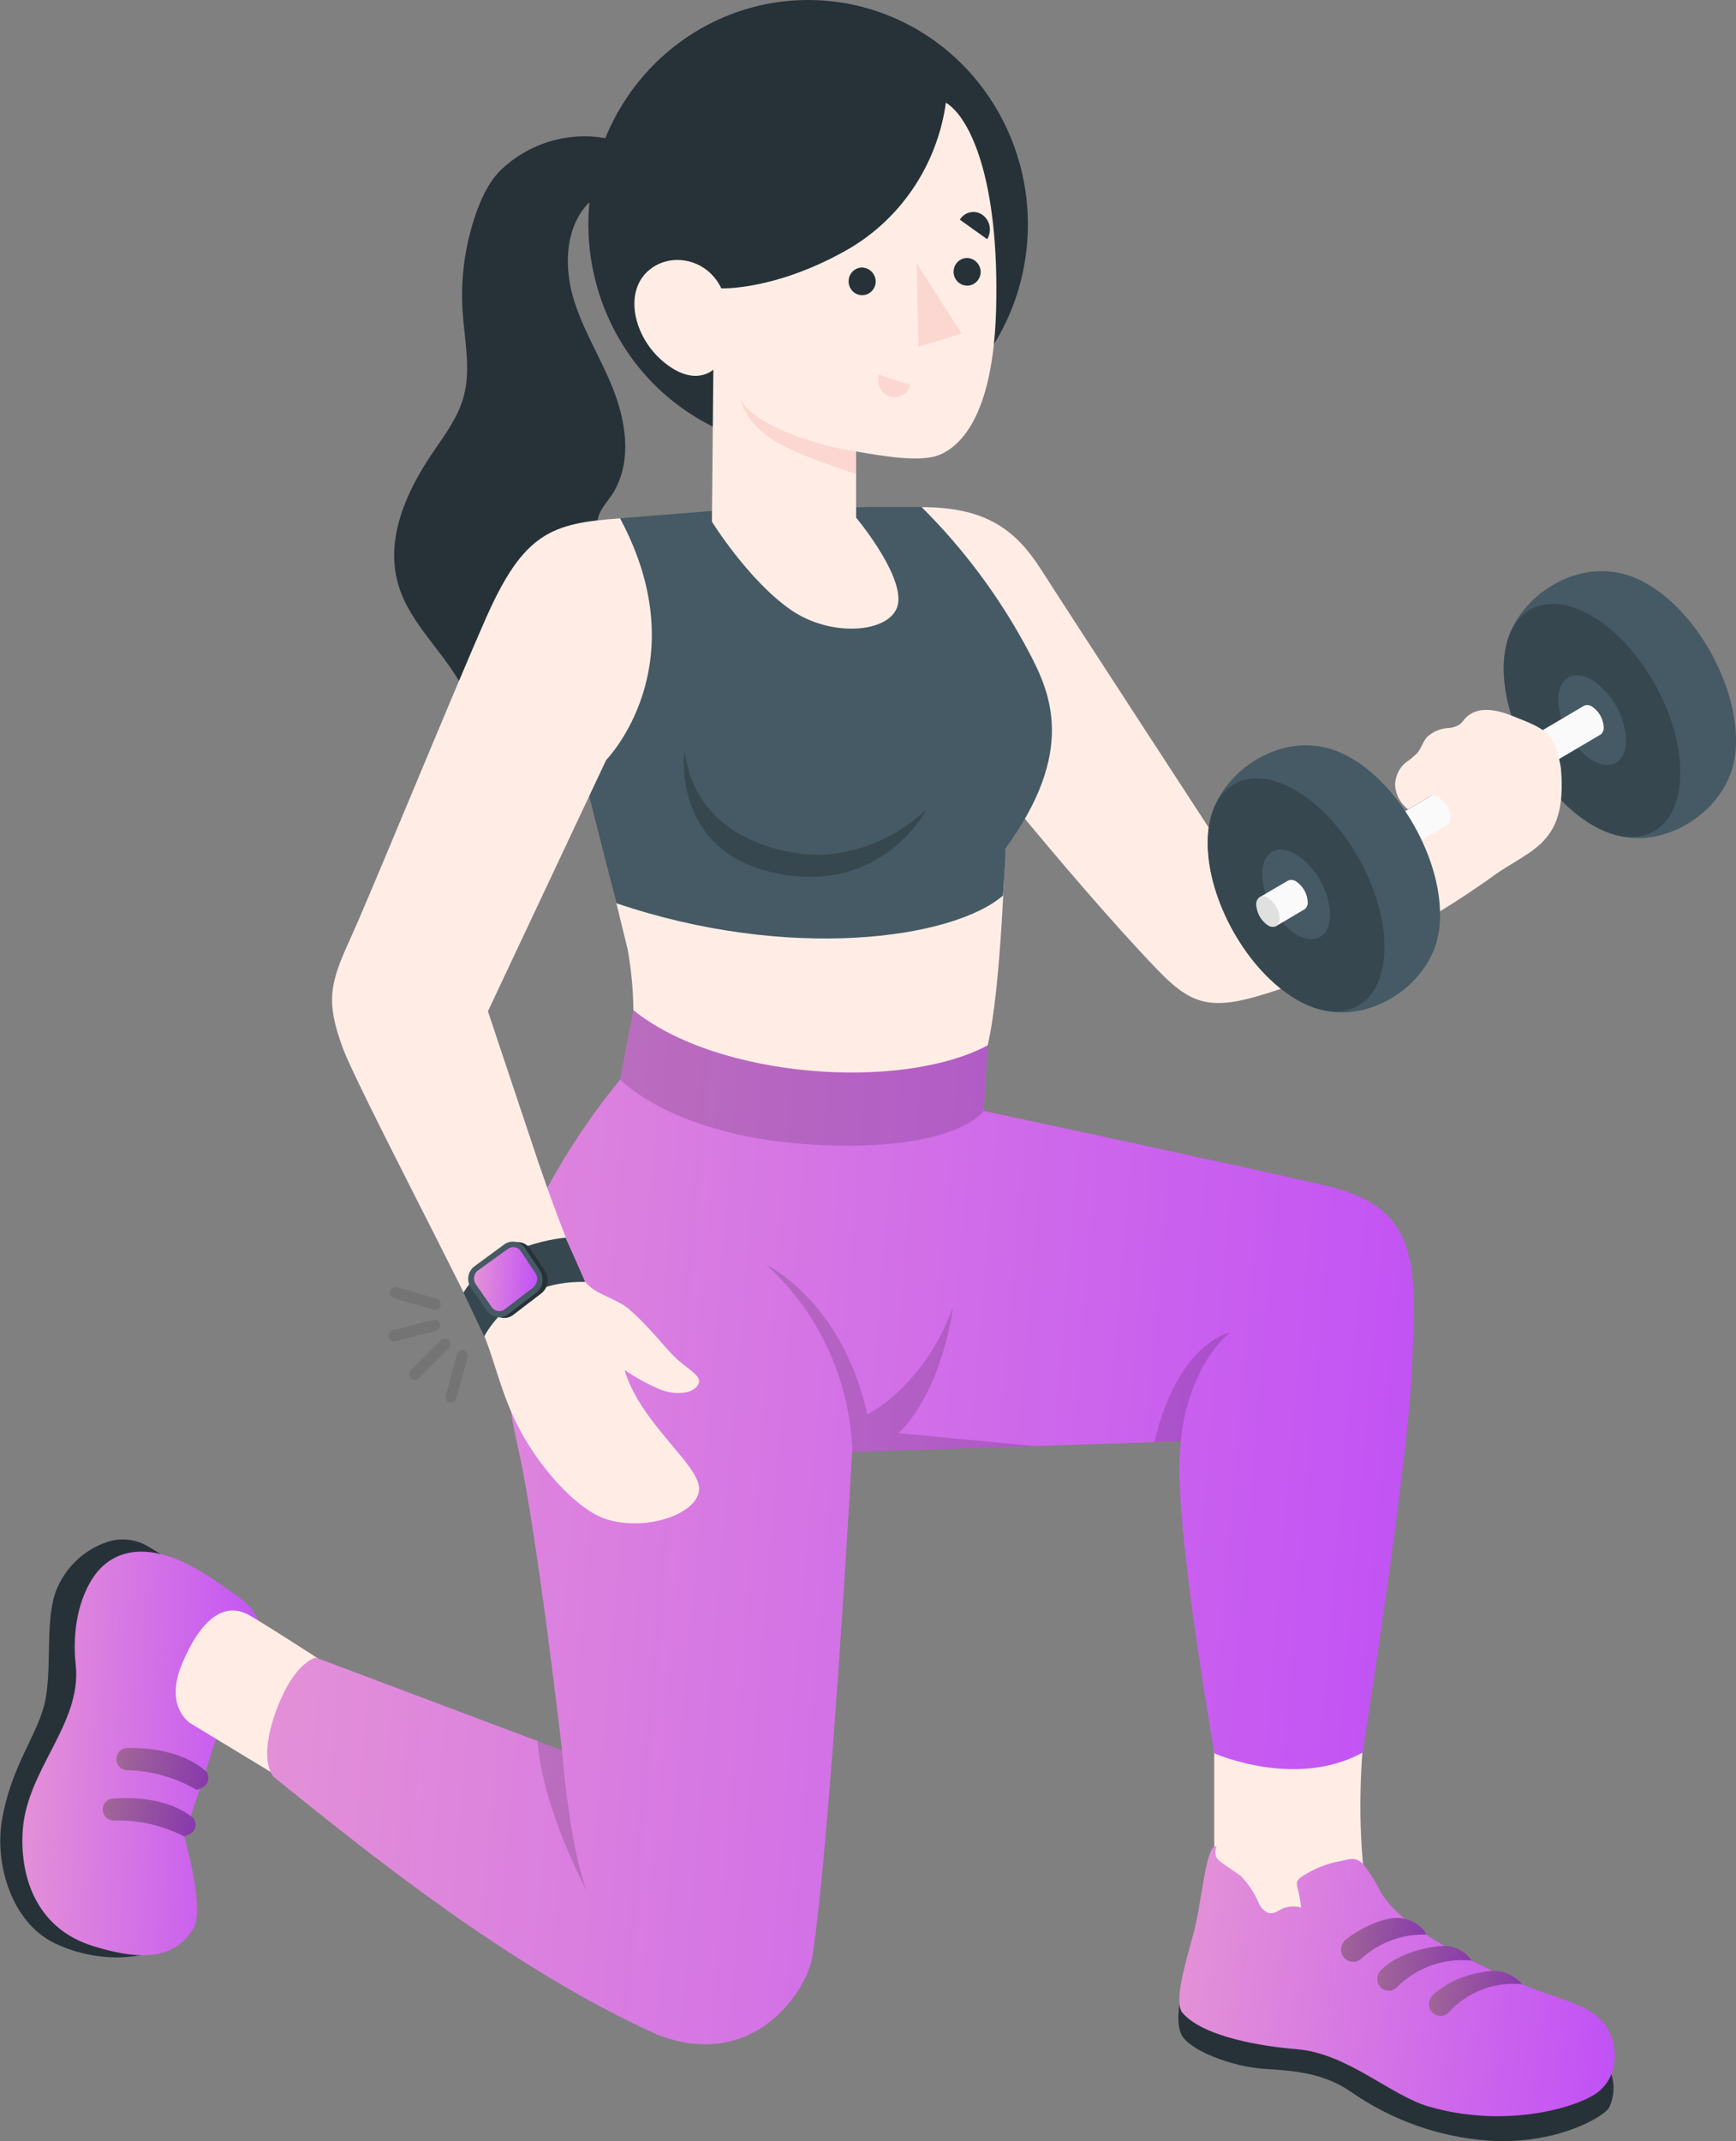 <svg width="73" height="90" viewBox="0 0 73 90" fill="none" xmlns="http://www.w3.org/2000/svg">
<rect x="0" y="0" width="73" height="90" fill="#808080" stroke="none"/>
<g clip-path="url(#clip0_326_5617)">
<g opacity="0.3">
<path opacity="0.3" d="M18.303 55.055H18.259L16.556 54.56C16.497 54.542 16.448 54.501 16.419 54.446C16.39 54.392 16.383 54.327 16.399 54.267C16.416 54.207 16.455 54.156 16.508 54.125C16.561 54.094 16.624 54.086 16.683 54.101L18.374 54.59C18.428 54.608 18.473 54.645 18.502 54.695C18.531 54.744 18.541 54.803 18.531 54.859C18.521 54.916 18.491 54.967 18.447 55.003C18.403 55.039 18.348 55.057 18.291 55.055H18.303Z" fill="black"/>
<path opacity="0.3" d="M16.556 56.395C16.508 56.39 16.462 56.371 16.425 56.339C16.388 56.307 16.361 56.265 16.349 56.217C16.34 56.185 16.337 56.153 16.34 56.12C16.344 56.088 16.354 56.056 16.37 56.028C16.387 56 16.408 55.975 16.434 55.956C16.46 55.936 16.489 55.922 16.52 55.915L18.223 55.474C18.282 55.462 18.344 55.472 18.396 55.505C18.447 55.537 18.484 55.589 18.499 55.649C18.514 55.708 18.506 55.772 18.476 55.825C18.446 55.879 18.397 55.919 18.339 55.936L16.633 56.377C16.608 56.387 16.582 56.393 16.556 56.395Z" fill="black"/>
<path opacity="0.3" d="M17.425 58C17.369 57.995 17.317 57.969 17.277 57.928C17.234 57.883 17.21 57.823 17.21 57.76C17.21 57.698 17.234 57.638 17.277 57.593L18.537 56.34C18.558 56.316 18.584 56.297 18.613 56.284C18.642 56.27 18.674 56.263 18.706 56.262C18.738 56.262 18.769 56.268 18.799 56.28C18.828 56.293 18.855 56.311 18.877 56.334C18.899 56.358 18.917 56.386 18.928 56.416C18.939 56.446 18.945 56.479 18.943 56.511C18.942 56.544 18.934 56.576 18.92 56.605C18.906 56.634 18.886 56.66 18.862 56.681L17.608 57.94C17.584 57.962 17.555 57.979 17.523 57.99C17.491 58 17.458 58.004 17.425 58Z" fill="black"/>
<path opacity="0.3" d="M18.954 58.951H18.909C18.879 58.942 18.851 58.928 18.826 58.907C18.802 58.888 18.782 58.863 18.767 58.835C18.752 58.806 18.743 58.776 18.74 58.744C18.737 58.712 18.74 58.68 18.75 58.649L19.217 56.923C19.235 56.863 19.275 56.813 19.328 56.783C19.382 56.754 19.445 56.746 19.504 56.763C19.562 56.78 19.612 56.82 19.643 56.874C19.673 56.928 19.681 56.992 19.666 57.053L19.187 58.779C19.173 58.83 19.142 58.875 19.099 58.906C19.057 58.937 19.006 58.953 18.954 58.951Z" fill="black"/>
</g>
<path d="M65.139 32.154L60.902 34.643L51.625 36.013C51.625 36.013 44.852 25.626 43.814 23.994C42.776 22.361 41.561 21.314 38.75 21.317L39.282 29.604C39.371 29.872 44.979 36.925 48.678 40.769C49.984 42.124 50.785 42.471 52.816 41.892C58.029 40.416 64.347 36.044 64.855 34.951C65.538 33.524 65.089 32.184 65.139 32.154Z" fill="#FFEDE5"/>
<path d="M63.397 26.9C63.953 25.047 66.224 23.538 68.332 24.142C68.666 24.236 68.986 24.375 69.284 24.555C71.353 25.762 73 28.704 73 31.125C73.007 31.533 72.951 31.941 72.834 32.332C72.281 34.182 70.017 35.703 67.9 35.096C67.567 35 67.247 34.861 66.948 34.682C64.896 33.475 63.232 30.53 63.232 28.11C63.226 27.7 63.282 27.292 63.397 26.9Z" fill="#455A64"/>
<path d="M66.951 34.664C64.899 33.457 63.235 30.512 63.235 28.092C63.235 25.672 64.899 24.694 66.951 25.901C69.003 27.108 70.658 30.05 70.658 32.471C70.658 34.891 69.003 35.871 66.951 34.664Z" fill="#37474F"/>
<path d="M66.951 28.584C66.162 28.119 65.52 28.496 65.52 29.426C65.547 29.932 65.691 30.425 65.939 30.865C66.188 31.304 66.534 31.678 66.951 31.954C67.74 32.419 68.379 32.042 68.379 31.113C68.353 30.606 68.21 30.113 67.962 29.674C67.713 29.234 67.367 28.861 66.951 28.584Z" fill="#455A64"/>
<path d="M66.46 29.981C66.47 30.154 66.519 30.323 66.604 30.474C66.69 30.624 66.808 30.752 66.951 30.847C66.998 30.881 67.052 30.904 67.11 30.912C67.167 30.919 67.225 30.913 67.279 30.892L67.315 30.871C67.357 30.834 67.39 30.788 67.412 30.735C67.433 30.683 67.443 30.626 67.439 30.569C67.43 30.396 67.38 30.228 67.296 30.077C67.211 29.927 67.093 29.799 66.951 29.703C66.904 29.669 66.85 29.647 66.793 29.639C66.735 29.631 66.677 29.637 66.623 29.658L66.588 29.679C66.544 29.716 66.51 29.762 66.488 29.814C66.466 29.867 66.457 29.924 66.46 29.981Z" fill="#37474F"/>
<path d="M58.611 34.607C58.62 34.78 58.669 34.949 58.754 35.099C58.839 35.25 58.957 35.378 59.099 35.473C59.162 35.515 59.236 35.538 59.312 35.539C59.369 35.538 59.425 35.522 59.474 35.491L67.279 30.892L67.315 30.871C67.357 30.834 67.39 30.788 67.412 30.735C67.433 30.683 67.443 30.626 67.439 30.569C67.43 30.396 67.38 30.228 67.296 30.077C67.211 29.927 67.093 29.799 66.951 29.703C66.904 29.669 66.85 29.647 66.793 29.639C66.735 29.631 66.677 29.637 66.623 29.658L66.588 29.679L58.782 34.278C58.727 34.311 58.681 34.359 58.65 34.417C58.62 34.476 58.606 34.541 58.611 34.607Z" fill="#FAFAFA"/>
<path d="M50.951 34.236C51.504 32.386 53.768 30.856 55.885 31.463C56.219 31.559 56.54 31.698 56.84 31.876C58.892 33.083 60.556 36.028 60.556 38.449C60.561 38.857 60.506 39.264 60.391 39.656C59.835 41.505 57.573 43.026 55.456 42.423C55.123 42.327 54.803 42.188 54.505 42.01C52.453 40.802 50.788 37.857 50.788 35.44C50.782 35.032 50.836 34.626 50.951 34.236Z" fill="#455A64"/>
<path d="M54.502 41.997C52.45 40.79 50.785 37.845 50.785 35.428C50.785 33.011 52.45 32.027 54.502 33.234C56.553 34.441 58.218 37.386 58.218 39.807C58.218 42.227 56.556 43.208 54.502 41.997Z" fill="#37474F"/>
<path d="M54.502 35.911C53.712 35.443 53.074 35.82 53.074 36.753C53.1 37.259 53.244 37.751 53.492 38.19C53.74 38.629 54.086 39.002 54.502 39.279C55.291 39.743 55.932 39.366 55.932 38.437C55.905 37.93 55.761 37.438 55.513 36.999C55.264 36.56 54.918 36.187 54.502 35.911Z" fill="#455A64"/>
<path d="M54.014 37.314C54.023 37.487 54.072 37.656 54.157 37.806C54.241 37.957 54.359 38.085 54.502 38.18C54.548 38.215 54.603 38.237 54.66 38.245C54.717 38.252 54.776 38.246 54.83 38.225C54.843 38.221 54.855 38.214 54.865 38.204C54.908 38.167 54.942 38.121 54.964 38.069C54.986 38.016 54.996 37.959 54.992 37.902C54.983 37.729 54.933 37.56 54.848 37.41C54.763 37.259 54.644 37.131 54.502 37.036C54.455 37.003 54.401 36.981 54.344 36.974C54.287 36.967 54.23 36.974 54.176 36.994L54.141 37.015C54.098 37.051 54.064 37.097 54.042 37.149C54.02 37.201 54.01 37.257 54.014 37.314Z" fill="#37474F"/>
<path d="M52.831 38.023C52.84 38.197 52.888 38.365 52.973 38.516C53.058 38.667 53.176 38.794 53.319 38.889C53.383 38.931 53.456 38.954 53.532 38.956C53.589 38.954 53.645 38.938 53.695 38.907L54.83 38.237C54.843 38.233 54.855 38.226 54.865 38.216C54.908 38.179 54.942 38.133 54.964 38.081C54.986 38.028 54.996 37.971 54.992 37.914C54.983 37.741 54.933 37.572 54.848 37.422C54.763 37.271 54.644 37.144 54.502 37.048C54.455 37.015 54.401 36.994 54.344 36.986C54.288 36.979 54.23 36.986 54.176 37.006L54.141 37.027L53.003 37.694C52.947 37.727 52.901 37.775 52.871 37.833C52.84 37.892 52.827 37.957 52.831 38.023Z" fill="#FAFAFA"/>
<path d="M52.831 38.023C52.84 38.197 52.889 38.366 52.973 38.517C53.058 38.668 53.177 38.797 53.319 38.892C53.366 38.926 53.421 38.947 53.478 38.954C53.535 38.962 53.593 38.955 53.647 38.934L53.683 38.913C53.726 38.877 53.76 38.831 53.782 38.778C53.804 38.726 53.814 38.669 53.81 38.612C53.8 38.438 53.75 38.269 53.665 38.118C53.58 37.967 53.462 37.838 53.319 37.742C53.272 37.709 53.217 37.688 53.16 37.68C53.103 37.673 53.045 37.68 52.991 37.7L52.956 37.721C52.913 37.758 52.88 37.805 52.858 37.857C52.837 37.91 52.827 37.966 52.831 38.023Z" fill="#E0E0E0"/>
<path d="M62.431 37.075C64.225 35.678 65.946 35.687 65.635 32.271C65.372 30.762 65.006 30.654 63.566 30.081C62.933 29.83 62.088 29.64 61.582 30.231C61.527 30.306 61.465 30.375 61.399 30.44C61.25 30.537 61.079 30.593 60.902 30.602C60.565 30.619 60.245 30.757 59.998 30.992C59.829 31.188 59.764 31.457 59.599 31.653C59.44 31.806 59.268 31.947 59.087 32.072C58.957 32.187 58.852 32.329 58.779 32.488C58.707 32.647 58.667 32.82 58.664 32.996C58.676 33.196 58.731 33.392 58.825 33.569C58.919 33.745 59.05 33.899 59.208 34.019L60.113 33.487C60.483 33.228 61.245 34.154 60.917 34.643C60.394 35.422 62.431 37.075 62.431 37.075Z" fill="#FFEDE5"/>
<path d="M41.529 43.944C42.102 41.578 42.268 35.666 42.268 35.666L25.481 36.179L26.395 39.912C26.546 40.754 26.626 41.607 26.634 42.462C26.634 42.462 28.263 45.543 33.094 46.083C36.062 46.372 39.038 45.617 41.529 43.944Z" fill="#FFEDE5"/>
<path d="M42.277 35.666C42.297 35.853 42.179 37.643 42.179 37.643C40.033 39.487 33.147 40.419 25.919 37.966L24.387 31.93C24.387 31.93 29.585 29.601 26.073 21.785L29.848 21.483L36.55 21.311H38.75C40.558 23.105 42.087 25.171 43.282 27.437C44.16 29.109 45.278 31.559 42.277 35.666Z" fill="#455A64"/>
<path d="M32.778 35.721C29.753 34.933 28.997 33.005 28.781 31.586C28.781 31.586 28.21 35.721 32.532 36.683C37.091 37.697 38.966 34.013 38.966 34.013C38.966 34.013 36.426 36.671 32.778 35.721Z" fill="#37474F"/>
<path d="M7.033 81.725C6.146 82.386 4.104 82.546 2.303 81.683C0.503 80.82 -0.248 78.364 0.089 76.466C0.497 74.151 1.617 72.887 1.901 71.492C2.185 70.098 1.901 68.173 2.333 66.93C2.511 66.452 2.788 66.019 3.145 65.66C3.502 65.302 3.931 65.027 4.402 64.853C4.703 64.735 5.026 64.688 5.346 64.717C5.667 64.746 5.977 64.849 6.253 65.019L6.785 65.339L7.033 81.725Z" fill="#263238"/>
<path d="M9.147 72.899L7.746 77.19C7.746 77.19 8.633 80.25 8.133 81.065C7.397 82.272 6.099 82.483 3.914 81.801C1.416 81.025 0.828 78.717 0.958 76.924C1.135 74.368 3.45 72.446 3.184 69.984C3.054 68.776 3.217 67.428 3.864 66.389C4.588 65.231 5.777 65.013 7.01 65.391C8.068 65.716 8.996 66.395 9.892 67.032C10.149 67.199 10.382 67.403 10.584 67.636C10.745 67.854 10.865 68.101 10.939 68.363C11.101 68.89 11.149 69.447 11.081 69.996C11.016 70.509 10.693 70.807 10.395 71.203L9.147 72.899Z" fill="url(#paint0_linear_326_5617)"/>
<path d="M15.187 70.868C15.101 70.835 10.82 68.04 10.359 67.829C9.898 67.618 8.763 67.319 7.666 69.911C6.883 71.755 8.009 72.437 8.009 72.437L13.035 75.485L15.187 70.868Z" fill="#FFEDE5"/>
<path d="M7.746 77.19C6.84 76.728 5.837 76.499 4.825 76.523C4.75 76.53 4.674 76.518 4.604 76.489C4.535 76.459 4.473 76.412 4.425 76.353C4.377 76.293 4.345 76.222 4.33 76.147C4.315 76.071 4.318 75.993 4.34 75.919C4.369 75.832 4.422 75.754 4.494 75.697C4.565 75.64 4.652 75.606 4.742 75.6C5.419 75.545 7.063 75.524 8.154 76.442C8.444 77.039 7.746 77.19 7.746 77.19Z" fill="url(#paint1_linear_326_5617)"/>
<path d="M8.26 75.228C7.379 74.719 6.39 74.438 5.378 74.41C5.302 74.414 5.226 74.399 5.157 74.365C5.088 74.332 5.028 74.281 4.983 74.219C4.938 74.156 4.909 74.083 4.898 74.006C4.888 73.928 4.896 73.85 4.922 73.777C4.955 73.69 5.012 73.615 5.086 73.562C5.16 73.508 5.248 73.478 5.339 73.475C6.019 73.457 7.663 73.526 8.707 74.498C8.964 75.117 8.26 75.228 8.26 75.228Z" fill="url(#paint2_linear_326_5617)"/>
<path opacity="0.3" d="M7.746 77.19C6.84 76.728 5.837 76.499 4.825 76.523C4.75 76.53 4.674 76.518 4.604 76.489C4.535 76.459 4.473 76.412 4.425 76.353C4.377 76.293 4.345 76.222 4.33 76.147C4.315 76.071 4.318 75.993 4.34 75.919C4.369 75.832 4.422 75.754 4.494 75.697C4.565 75.64 4.652 75.606 4.742 75.6C5.419 75.545 7.063 75.524 8.154 76.442C8.444 77.039 7.746 77.19 7.746 77.19Z" fill="black"/>
<path opacity="0.3" d="M8.26 75.228C7.379 74.719 6.39 74.438 5.378 74.41C5.302 74.414 5.226 74.399 5.157 74.365C5.088 74.332 5.028 74.281 4.983 74.219C4.938 74.156 4.909 74.083 4.898 74.006C4.888 73.928 4.896 73.85 4.922 73.777C4.955 73.69 5.012 73.615 5.086 73.562C5.16 73.508 5.248 73.478 5.339 73.475C6.019 73.457 7.663 73.526 8.707 74.498C8.964 75.117 8.26 75.228 8.26 75.228Z" fill="black"/>
<path d="M51.888 82.19L57.449 79.939C57.355 78.475 57 76.526 57.369 72.697L51.06 71.471V77.917L51.888 82.19Z" fill="#FFEDE5"/>
<path d="M67.755 87.175C67.903 87.632 67.876 88.129 67.678 88.567C67.489 88.974 65.405 90.172 62.593 89.979C60.508 89.83 58.501 89.114 56.778 87.906C55.708 87.181 54.59 87.046 53.201 86.964C51.811 86.883 49.978 86.174 49.674 85.51C49.369 84.846 49.721 83.699 49.721 83.699L67.755 87.175Z" fill="#263238"/>
<path d="M56.411 78.219L56.633 78.171C56.754 78.138 56.88 78.131 57.003 78.153C57.139 78.195 57.261 78.278 57.352 78.391C57.627 78.749 57.867 79.134 58.067 79.541C58.658 80.521 59.894 81.336 61.245 82.076C62.165 82.579 63.063 82.981 64.012 83.406C64.962 83.832 66.262 84.121 67.019 84.644C68.122 85.401 68.267 87.308 67.019 88.06C65.937 88.711 63.084 89.415 60.092 88.549C58.46 88.078 56.651 86.3 54.514 86.134C53.154 86.026 50.578 85.636 49.703 84.583C49.381 84.115 49.813 82.631 50.167 81.351C50.555 79.954 50.697 77.492 51.152 77.615C51.152 77.615 51.028 77.962 51.205 78.15C51.383 78.337 52.006 78.711 52.19 78.868C52.496 79.187 52.744 79.56 52.92 79.969C52.993 80.154 53.13 80.305 53.304 80.395C53.535 80.482 53.706 80.334 53.896 80.241C54.151 80.124 54.44 80.104 54.709 80.183C54.683 79.906 54.634 79.632 54.564 79.363C54.533 79.278 54.526 79.186 54.543 79.097C54.58 79.014 54.641 78.945 54.717 78.898C55.229 78.553 55.806 78.322 56.411 78.219Z" fill="url(#paint3_linear_326_5617)"/>
<path d="M59.974 81.321C59.974 81.321 59.779 80.787 58.972 80.636C58.351 80.518 57.257 80.983 56.577 81.541C56.513 81.595 56.463 81.664 56.431 81.742C56.399 81.82 56.386 81.905 56.393 81.99C56.401 82.074 56.428 82.155 56.473 82.227C56.518 82.298 56.579 82.357 56.651 82.398C56.744 82.453 56.851 82.475 56.957 82.463C57.063 82.451 57.163 82.405 57.242 82.332C57.991 81.648 58.97 81.285 59.974 81.321Z" fill="url(#paint4_linear_326_5617)"/>
<path d="M61.893 82.416C61.759 82.224 61.581 82.066 61.376 81.958C61.17 81.849 60.942 81.792 60.71 81.792C60.71 81.792 59.093 81.84 58.091 82.791C58.03 82.843 57.982 82.91 57.951 82.985C57.921 83.06 57.909 83.142 57.916 83.223C57.923 83.304 57.949 83.382 57.991 83.451C58.034 83.52 58.093 83.577 58.162 83.618C58.249 83.667 58.35 83.688 58.45 83.676C58.55 83.664 58.643 83.62 58.718 83.551C59.13 83.132 59.63 82.813 60.179 82.616C60.728 82.42 61.314 82.352 61.893 82.416Z" fill="url(#paint5_linear_326_5617)"/>
<path d="M64.012 83.406C63.858 83.227 63.668 83.084 63.455 82.987C63.242 82.889 63.01 82.84 62.777 82.842C62.777 82.842 61.269 82.899 60.27 83.85C60.208 83.902 60.159 83.968 60.128 84.043C60.097 84.118 60.084 84.2 60.091 84.281C60.098 84.363 60.123 84.441 60.166 84.51C60.209 84.579 60.268 84.636 60.338 84.677C60.426 84.726 60.527 84.747 60.627 84.735C60.727 84.723 60.822 84.679 60.896 84.61C61.288 84.176 61.774 83.841 62.315 83.632C62.856 83.423 63.437 83.346 64.012 83.406Z" fill="url(#paint6_linear_326_5617)"/>
<path opacity="0.3" d="M59.974 81.321C59.974 81.321 59.779 80.787 58.972 80.636C58.351 80.518 57.257 80.983 56.577 81.541C56.513 81.595 56.463 81.664 56.431 81.742C56.399 81.82 56.386 81.905 56.393 81.99C56.401 82.074 56.428 82.155 56.473 82.227C56.518 82.298 56.579 82.357 56.651 82.398C56.744 82.453 56.851 82.475 56.957 82.463C57.063 82.451 57.163 82.405 57.242 82.332C57.991 81.648 58.97 81.285 59.974 81.321Z" fill="black"/>
<path opacity="0.3" d="M61.893 82.416C61.759 82.224 61.581 82.066 61.376 81.958C61.17 81.849 60.942 81.792 60.71 81.792C60.71 81.792 59.093 81.84 58.091 82.791C58.03 82.843 57.982 82.91 57.951 82.985C57.921 83.06 57.909 83.142 57.916 83.223C57.923 83.304 57.949 83.382 57.991 83.451C58.034 83.52 58.093 83.577 58.162 83.618C58.249 83.667 58.35 83.688 58.45 83.676C58.55 83.664 58.643 83.62 58.718 83.551C59.13 83.132 59.63 82.813 60.179 82.616C60.728 82.42 61.314 82.352 61.893 82.416Z" fill="black"/>
<path opacity="0.3" d="M64.012 83.406C63.858 83.227 63.668 83.084 63.455 82.987C63.242 82.889 63.01 82.84 62.777 82.842C62.777 82.842 61.269 82.899 60.27 83.85C60.208 83.902 60.159 83.968 60.128 84.043C60.097 84.118 60.084 84.2 60.091 84.281C60.098 84.363 60.123 84.441 60.166 84.51C60.209 84.579 60.268 84.636 60.338 84.677C60.426 84.726 60.527 84.747 60.627 84.735C60.727 84.723 60.822 84.679 60.896 84.61C61.288 84.176 61.774 83.841 62.315 83.632C62.856 83.423 63.437 83.346 64.012 83.406Z" fill="black"/>
<path d="M55.69 49.819C51.462 48.851 41.366 46.696 41.366 46.696L41.529 43.944C37.878 45.875 30.182 45.329 26.634 42.462L26.076 45.38C24.73 47.024 23.566 48.813 22.602 50.716C21.792 52.354 20.438 54.91 21.786 60.864C22.578 64.362 23.634 73.569 23.634 73.569L13.286 69.676C13.286 69.676 12.399 69.83 11.648 71.809C11.205 72.98 11.057 74.106 11.506 74.688C15.291 77.739 21.422 82.721 27.619 85.516C31.758 87.133 33.958 83.581 34.158 82.266C34.936 77.226 35.832 61.033 35.832 61.033L49.668 60.584C49.21 63.257 51.072 73.704 51.072 73.704C51.072 73.704 54.478 75.213 57.298 73.668C57.298 73.668 59.185 61.646 59.368 57.635C59.554 53.163 59.779 50.758 55.69 49.819Z" fill="url(#paint7_linear_326_5617)"/>
<path opacity="0.15" d="M49.668 60.583C49.668 59.862 50.138 57.342 51.737 55.999C51.737 55.999 49.544 56.401 48.539 60.62L49.668 60.583Z" fill="black"/>
<path opacity="0.15" d="M23.634 73.569C23.634 73.569 23.929 77.543 24.674 79.48C24.674 79.48 22.809 76.04 22.605 73.176L23.634 73.569Z" fill="black"/>
<path opacity="0.15" d="M41.363 46.696L41.526 43.947C37.875 45.875 30.182 45.329 26.637 42.465L26.079 45.38C26.108 45.407 28.385 47.809 34.303 48.12C40.222 48.431 41.363 46.696 41.363 46.696Z" fill="black"/>
<path opacity="0.15" d="M35.844 61.033C35.795 59.539 35.449 58.071 34.827 56.718C34.205 55.365 33.319 54.156 32.225 53.163C32.225 53.163 35.406 54.672 36.471 59.449C36.471 59.449 38.836 58.323 40.071 54.949C40.071 54.949 39.693 58.323 37.789 60.242L43.527 60.783L35.844 61.033Z" fill="black"/>
<path d="M33.999 1.20688e-05C32.784 -0.002 31.581 0.24 30.458 0.713C29.336 1.186 28.315 1.881 27.455 2.757C26.596 3.632 25.914 4.673 25.448 5.818C24.983 6.963 24.743 8.191 24.742 9.43C24.742 10.67 24.982 11.898 25.447 13.044C25.913 14.189 26.595 15.23 27.454 16.106C28.314 16.982 29.335 17.677 30.458 18.15C31.581 18.623 32.784 18.866 33.999 18.864C36.447 18.86 38.794 17.864 40.523 16.095C42.253 14.326 43.224 11.929 43.223 9.43C43.223 6.932 42.252 4.536 40.522 2.767C38.793 0.999 36.447 0.004 33.999 1.20688e-05Z" fill="#263238"/>
<path d="M24.346 5.734C24.68 5.718 25.015 5.737 25.346 5.791C25.457 5.798 25.563 5.848 25.641 5.93C25.687 5.998 25.712 6.077 25.715 6.159C25.791 6.683 25.744 7.218 25.576 7.719C25.446 8.069 25.041 8.247 24.784 8.501C23.785 9.491 23.705 11.129 24.098 12.49C24.491 13.851 25.28 15.064 25.792 16.38C26.303 17.696 26.575 19.28 25.851 20.605C25.57 21.112 25.059 21.51 25.121 22.114C25.192 22.853 25.824 23.559 26.096 24.226C26.395 25.016 26.497 25.87 26.392 26.71C26.317 27.754 25.937 28.752 25.301 29.573C24.815 30.152 24.187 30.588 23.482 30.839C22.777 31.089 22.019 31.144 21.286 30.998C20.977 30.943 20.685 30.816 20.432 30.627C19.997 30.271 19.823 29.688 19.586 29.172C18.827 27.503 17.221 26.29 16.733 24.519C16.204 22.633 17.085 20.671 18.167 19.069C18.673 18.32 19.238 17.587 19.486 16.712C19.82 15.532 19.527 14.277 19.45 13.049C19.377 11.849 19.512 10.645 19.849 9.494C20.092 8.661 20.467 7.701 21.103 7.104C21.995 6.276 23.142 5.791 24.346 5.734Z" fill="#263238"/>
<path d="M39.776 4.315C40.787 4.934 42.031 7.544 41.887 13.006C41.762 17.636 40.287 18.773 39.548 19.102C38.809 19.431 37.384 19.22 36 18.978V21.758C36 21.758 37.904 24.033 37.774 25.309C37.644 26.586 35.007 26.873 33.221 25.611C31.436 24.35 29.937 21.927 29.937 21.927L29.996 15.535C29.996 15.535 29.171 16.35 27.79 15.113C26.658 14.09 26.28 12.373 27.172 11.467C28.065 10.562 29.706 10.806 30.333 12.122C30.333 12.122 32.538 12.213 35.486 10.577C36.633 9.951 37.618 9.057 38.364 7.969C39.109 6.881 39.593 5.63 39.776 4.315Z" fill="#FFEDE5"/>
<path d="M36.825 11.823C36.826 11.938 36.793 12.05 36.732 12.145C36.67 12.241 36.583 12.316 36.48 12.361C36.377 12.406 36.263 12.419 36.153 12.399C36.042 12.379 35.94 12.325 35.859 12.246C35.779 12.167 35.722 12.065 35.698 11.954C35.673 11.842 35.682 11.725 35.721 11.618C35.761 11.512 35.831 11.419 35.922 11.352C36.014 11.286 36.122 11.248 36.234 11.244C36.387 11.244 36.534 11.304 36.644 11.412C36.754 11.52 36.819 11.668 36.825 11.823Z" fill="#263238"/>
<g style="mix-blend-mode:multiply" opacity="0.5">
<g style="mix-blend-mode:multiply" opacity="0.5">
<path d="M36.955 15.749L38.277 16.184C38.253 16.274 38.211 16.359 38.154 16.433C38.097 16.507 38.026 16.568 37.946 16.613C37.865 16.658 37.776 16.686 37.685 16.695C37.594 16.704 37.501 16.695 37.413 16.667C37.235 16.605 37.088 16.474 37.002 16.303C36.917 16.132 36.9 15.933 36.955 15.749Z" fill="#F28F8F"/>
</g>
</g>
<path d="M41.511 10.055L40.361 9.234C40.409 9.155 40.473 9.086 40.548 9.033C40.623 8.979 40.708 8.942 40.798 8.923C40.888 8.905 40.98 8.905 41.07 8.924C41.159 8.943 41.244 8.981 41.319 9.035C41.472 9.148 41.577 9.317 41.612 9.506C41.648 9.696 41.612 9.892 41.511 10.055Z" fill="#263238"/>
<path d="M41.239 11.419C41.24 11.534 41.208 11.646 41.147 11.742C41.086 11.838 40.998 11.913 40.895 11.959C40.793 12.005 40.679 12.018 40.568 11.998C40.458 11.978 40.356 11.925 40.275 11.846C40.193 11.767 40.137 11.665 40.112 11.553C40.087 11.442 40.095 11.325 40.135 11.218C40.175 11.111 40.245 11.018 40.336 10.951C40.427 10.885 40.536 10.847 40.648 10.843C40.8 10.842 40.947 10.902 41.057 11.01C41.167 11.117 41.232 11.264 41.239 11.419Z" fill="#263238"/>
<g style="mix-blend-mode:multiply" opacity="0.5">
<g style="mix-blend-mode:multiply" opacity="0.5">
<path d="M38.549 11.075L38.626 14.582L40.435 14.017L38.549 11.075Z" fill="#F28F8F"/>
</g>
</g>
<g style="mix-blend-mode:multiply" opacity="0.5">
<g style="mix-blend-mode:multiply" opacity="0.5">
<path d="M36.003 18.978C34.543 18.779 31.545 17.886 31.084 16.673C31.27 17.286 31.635 17.826 32.13 18.221C33.023 19.012 35.997 19.917 35.997 19.917L36.003 18.978Z" fill="#F28F8F"/>
</g>
</g>
<path d="M26.073 21.788C23.211 21.996 22.031 22.367 20.438 25.976C19.004 29.22 15.574 37.616 14.717 39.487C13.86 41.358 13.697 42.109 14.421 44.068C15.013 45.664 19.843 54.835 20.373 56.172C20.902 57.508 21.136 58.86 22.037 60.417C22.939 61.975 24.364 63.495 25.49 63.855C27.161 64.389 29.334 63.646 29.396 62.617C29.458 61.588 26.945 59.871 26.262 57.587C26.716 57.892 27.195 58.157 27.693 58.38C28.37 58.664 29.127 58.601 29.351 58.209C29.576 57.816 28.899 57.578 28.296 56.965C27.935 56.6 27.297 55.779 26.481 55.055C25.928 54.566 25.023 54.421 24.615 53.884C24.396 53.597 23.403 51.114 22.655 48.902C21.733 46.159 20.518 42.507 20.518 42.507L25.49 31.945C25.49 31.945 29.39 27.974 26.073 21.788Z" fill="#FFEDE5"/>
<path d="M20.364 56.172C20.364 56.172 21.508 53.809 24.606 53.884L23.787 52.025C23.787 52.025 20.763 52.242 19.489 54.334L20.364 56.172Z" fill="#37474F"/>
<path d="M20.03 54.165L20.695 55.127C20.743 55.197 20.805 55.257 20.876 55.302C20.947 55.347 21.026 55.377 21.109 55.391C21.192 55.404 21.276 55.4 21.358 55.379C21.439 55.358 21.515 55.321 21.582 55.269L22.765 54.364C22.902 54.257 22.994 54.1 23.022 53.925C23.05 53.751 23.012 53.572 22.915 53.425L22.297 52.496C22.251 52.424 22.191 52.363 22.12 52.316C22.05 52.269 21.971 52.236 21.887 52.222C21.805 52.207 21.72 52.209 21.637 52.229C21.555 52.248 21.478 52.285 21.41 52.336L20.157 53.241C20.02 53.347 19.93 53.503 19.907 53.676C19.883 53.849 19.927 54.025 20.03 54.165Z" fill="#263238"/>
<path d="M19.808 54.141L20.479 55.103C20.527 55.173 20.589 55.232 20.66 55.277C20.731 55.322 20.811 55.352 20.893 55.365C20.976 55.378 21.06 55.374 21.142 55.354C21.223 55.333 21.299 55.296 21.366 55.245L22.549 54.34C22.686 54.232 22.778 54.076 22.807 53.901C22.835 53.727 22.798 53.548 22.702 53.401L22.084 52.472C22.038 52.4 21.977 52.339 21.907 52.292C21.836 52.246 21.757 52.214 21.674 52.199C21.592 52.184 21.507 52.186 21.425 52.206C21.343 52.225 21.265 52.261 21.198 52.312L19.944 53.232C19.81 53.336 19.72 53.489 19.695 53.658C19.669 53.828 19.71 54.001 19.808 54.141Z" fill="#455A64"/>
<path d="M22.581 53.824C22.566 53.943 22.506 54.052 22.413 54.126L21.23 55.031C21.189 55.064 21.141 55.088 21.09 55.101C21.039 55.114 20.986 55.116 20.934 55.106C20.884 55.098 20.835 55.08 20.791 55.053C20.748 55.025 20.71 54.989 20.68 54.946L20.006 53.981C19.949 53.901 19.924 53.801 19.935 53.703C19.939 53.643 19.956 53.585 19.985 53.533C20.013 53.481 20.053 53.436 20.101 53.401L21.354 52.496C21.396 52.464 21.444 52.442 21.495 52.43C21.546 52.418 21.599 52.417 21.65 52.427C21.701 52.436 21.749 52.455 21.792 52.484C21.835 52.512 21.872 52.549 21.901 52.593L22.519 53.522C22.577 53.611 22.602 53.718 22.59 53.824H22.581Z" fill="url(#paint8_linear_326_5617)"/>
</g>
<defs>
<linearGradient id="paint0_linear_326_5617" x1="11.111" y1="82.186" x2="-2.495" y2="81.555" gradientUnits="userSpaceOnUse">
<stop stop-color="#C150F6"/>
<stop offset="1" stop-color="#EEA4CE"/>
</linearGradient>
<linearGradient id="paint1_linear_326_5617" x1="8.224" y1="77.19" x2="3.168" y2="76.242" gradientUnits="userSpaceOnUse">
<stop stop-color="#C150F6"/>
<stop offset="1" stop-color="#EEA4CE"/>
</linearGradient>
<linearGradient id="paint2_linear_326_5617" x1="8.763" y1="75.228" x2="3.722" y2="74.368" gradientUnits="userSpaceOnUse">
<stop stop-color="#C150F6"/>
<stop offset="1" stop-color="#EEA4CE"/>
</linearGradient>
<linearGradient id="paint3_linear_326_5617" x1="67.901" y1="88.951" x2="43.727" y2="85.931" gradientUnits="userSpaceOnUse">
<stop stop-color="#C150F6"/>
<stop offset="1" stop-color="#EEA4CE"/>
</linearGradient>
<linearGradient id="paint4_linear_326_5617" x1="59.974" y1="82.466" x2="55.276" y2="81.762" gradientUnits="userSpaceOnUse">
<stop stop-color="#C150F6"/>
<stop offset="1" stop-color="#EEA4CE"/>
</linearGradient>
<linearGradient id="paint5_linear_326_5617" x1="61.893" y1="83.679" x2="56.696" y2="82.831" gradientUnits="userSpaceOnUse">
<stop stop-color="#C150F6"/>
<stop offset="1" stop-color="#EEA4CE"/>
</linearGradient>
<linearGradient id="paint6_linear_326_5617" x1="64.012" y1="84.738" x2="58.884" y2="83.917" gradientUnits="userSpaceOnUse">
<stop stop-color="#C150F6"/>
<stop offset="1" stop-color="#EEA4CE"/>
</linearGradient>
<linearGradient id="paint7_linear_326_5617" x1="59.45" y1="85.93" x2="-4.724" y2="80.422" gradientUnits="userSpaceOnUse">
<stop stop-color="#C150F6"/>
<stop offset="1" stop-color="#EEA4CE"/>
</linearGradient>
<linearGradient id="paint8_linear_326_5617" x1="22.593" y1="55.113" x2="19.047" y2="54.842" gradientUnits="userSpaceOnUse">
<stop stop-color="#C150F6"/>
<stop offset="1" stop-color="#EEA4CE"/>
</linearGradient>
<clipPath id="clip0_326_5617">
<rect width="73" height="90" fill="white"/>
</clipPath>
</defs>
</svg>
